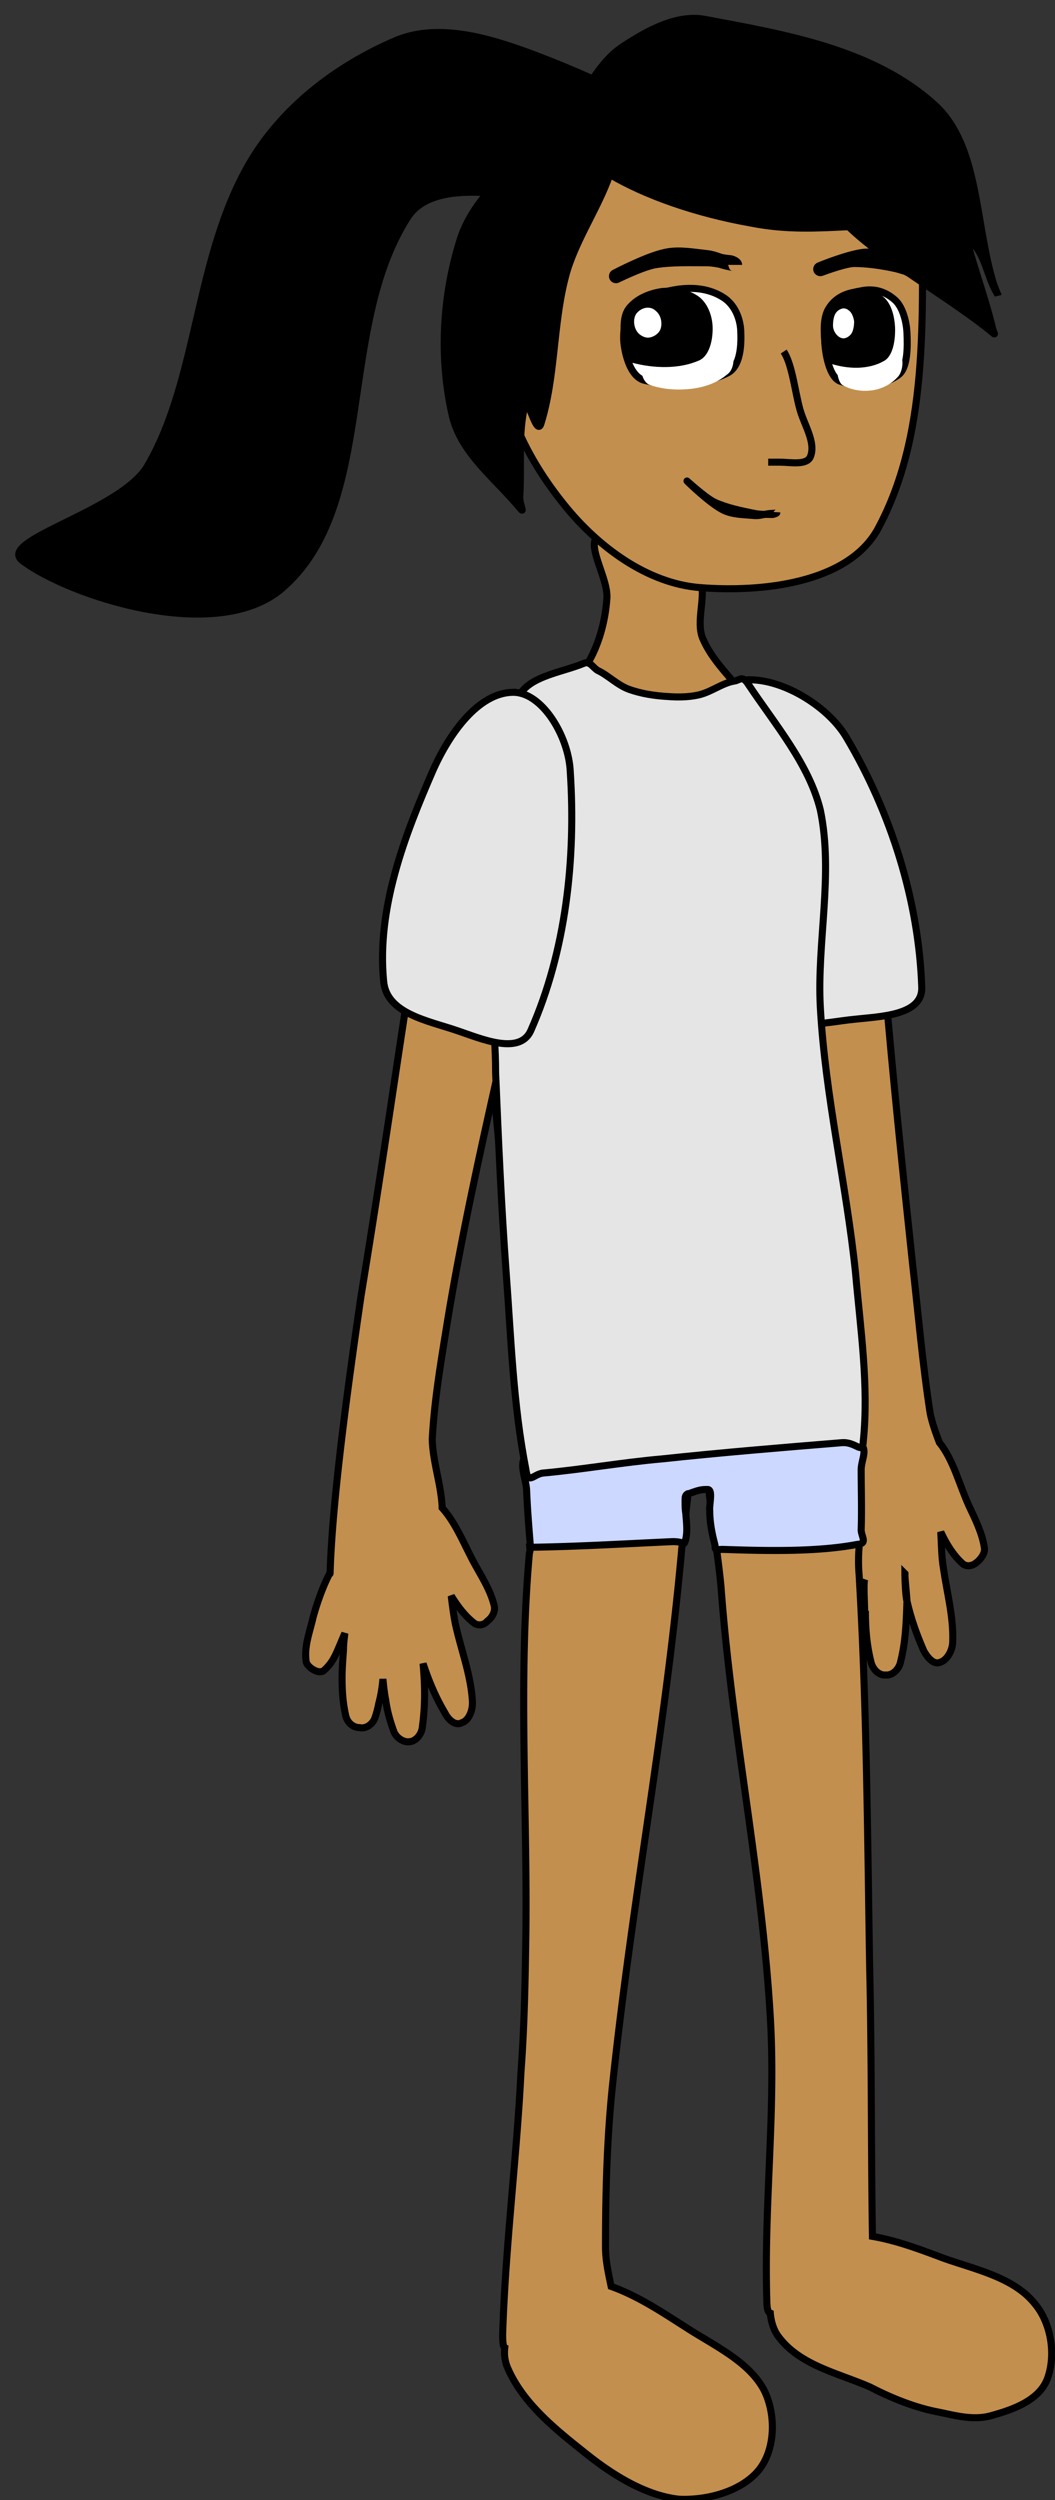 <svg width="122" height="289" viewBox="-1 -1 122 289" xmlns="http://www.w3.org/2000/svg"><rect x="-1" y="-1" width="122" height="289" fill="#333333" stroke="none"/><path fill="#C38F4E" stroke="#000" d="M84.74 83.481c-.49-5.261 3.375-2.288 5.09-1.71 2.625.786 4.522 2.926 6.312 5.294 1.882 2.333 3.918 4.65 4.562 7.82 1.168 5.888.081 12.054.651 18 .896 10.751 2.036 21.503 3.177 32.254.651 5.702 1.14 11.485 2.036 17.268.244 1.14.652 2.28 1.059 3.34 1.629 2.036 2.28 4.805 3.42 7.33.734 1.548 1.548 3.177 1.793 4.887.081.57-.408 1.303-.978 1.71-.407.326-1.059.49-1.547.082-1.06-.977-1.792-2.118-2.525-3.665.081 1.466.081 2.932.326 4.317.407 2.769 1.14 5.457 1.058 8.308 0 1.058-.651 2.199-1.466 2.443-.733.326-1.466-.57-1.873-1.303-.815-1.874-1.466-3.665-1.955-5.783 0-.407-.244-2.607-.244-3.177-.082-.081.081.082 0 0 0 .57.081 2.688.244 3.177-.081 2.606-.163 4.724-.733 7.005-.163.896-.977 1.629-1.71 1.547-.733.082-1.467-.57-1.71-1.466-.49-1.955-.652-3.828-.652-5.946-.326 1.548-.734 2.85-1.304 4.317-.326.815-1.14 1.222-1.873 1.059-.733-.082-1.385-.733-1.466-1.63-.245-2.443 0-4.642.407-7.493.082-.733.244-1.384.407-2.036-.896 1.548-1.466 3.095-2.85 4.073-.57.407-1.874-.57-1.874-1.222-.081-1.792.733-3.258 1.385-4.969.407-.977.814-2.036 1.303-3.013.489-1.792 1.14-3.666 1.955-5.376v.489c.081-.245.081-.57.163-.815-.082.082-.082.245-.163.326 0-7.493 1.629-14.987.733-22.562-2.525-21.096-9.204-41.843-11.159-62.88zm14.253 98.067c-.163.489 0 3.095 0 3.665" stroke-width=".815"/><path fill="#E7D3BA" stroke="#000" stroke-linecap="round" d="M95.083 172.973v.489c.082-.245.082-.57.163-.815-.081.082-.163.245-.163.326z" stroke-width=".815"/><path fill="#FFF" stroke="#000" stroke-width="1.629" stroke-linecap="round" d="M95.083 172.973v.489c.082-.245.082-.57.163-.815-.081.082-.163.245-.163.326z"/><path fill="#C38F4E" stroke="#000" stroke-linecap="round" d="M57.127 268.84c0 1.06.082 1.467.245 1.548a4.61 4.61 0 0 0 .244 2.118c1.792 4.398 5.946 7.575 9.53 10.425 3.014 2.362 6.679 4.562 10.344 4.969 3.421.163 7.412-.978 9.367-3.503 1.792-2.362 1.873-6.19.57-8.96-1.71-3.42-5.864-5.293-9.122-7.411-2.688-1.71-5.458-3.584-8.634-4.724-.326-1.548-.652-3.014-.652-4.561 0-6.19.163-12.544.815-18.734 2.28-21.503 6.109-40.97 7.982-61.74 0-.244.081-.57.081-.814.082-1.14.245-2.28.408-3.421h0l.244-2.2c.163-1.303.244-2.606.326-3.909h1.873c0 1.14.082 2.28.244 3.502.408 3.747 1.06 7.494 1.385 10.996 1.222 16.698 4.724 32.988 5.702 49.767.651 10.833-.733 21.503-.408 32.58 0 1.222.163 1.547.408 1.629 0 0 0 0 0 0 .081.896.325 1.792.814 2.525 2.444 3.502 7.086 4.398 10.752 6.027 2.525 1.303 5.212 2.362 7.737 2.851 2.037.407 4.236 1.059 6.354.407 2.362-.651 5.375-1.71 6.353-4.154 1.059-2.77.488-6.516-1.466-8.796-2.444-3.014-6.842-3.91-10.507-5.213-2.607-.978-5.376-2.037-8.227-2.525-.163-10.344-.081-20.852-.326-31.277-.244-14.906-.326-30.137-1.222-45.287a18.615 18.615 0 0 1 0-3.014c.082-3.91.408-8.145-.081-11.973-.163-1.629-.489-3.176-1.059-4.561.326-1.873.407-3.828.407-5.702l-4.968-38.933 1.71-17.512c0-5.376-4.235-21.014-9.61-21.014l-.408.163c-1.548-1.792-3.177-3.503-4.073-5.62-.977-2.362.978-5.946-.896-7.738-2.85-2.77-7.9-5.131-10.914-4.154-2.036.57.896 4.806.733 7.25-.163 2.443-.814 4.968-1.955 7.085-.814 1.466-2.606 2.851-4.072 4.154-3.828.57-7.82 2.118-10.833 5.295l7.982 85.034c0 1.385.244 1.955.652 2.036-.245 2.118-.49 4.154-.652 6.19 0 .163 0 .408-.081.57-1.304 14.58-.245 29.241-.408 43.903-.081 5.375-.163 10.67-.57 16.127-.489 9.937-1.792 19.955-2.118 30.3z" stroke-width=".815"/><path fill="#C38F4E" stroke="#000" d="M82.621 9.746c-6.678.407-13.683 3.095-18.407 8.145-4.724 5.05-7.657 12.055-7.657 19.711 0 7.656 3.258 14.254 7.657 19.711 3.91 4.887 9.61 9.123 15.72 9.611 7.167.57 17.023-.488 20.525-6.679 6.353-11.647 5.05-26.227 5.213-39.503.081-3.34-2.525-4.561-4.887-5.702-5.62-2.688-11.81-5.783-18.164-5.294z" stroke-width=".815"/><path fill="#FFF" stroke="#000" stroke-linecap="round" d="M77.164 32.47c-2.036.326-3.828 1.06-5.05 2.444-.977 1.06-1.14 2.851-.896 4.236.245 1.466.896 3.502 2.362 3.828 3.096.733 6.76.57 9.612-.896 1.466-.815 1.547-3.258 1.466-4.887-.082-1.466-.733-3.014-2.037-3.828-1.547-.978-3.42-1.222-5.457-.896z" stroke-width=".815"/><path fill="#FFF" d="M77.979 37.928c-1.466.244-2.77.733-3.584 1.385-.896.651-1.222 1.466-1.222 2.362 0 .733.326 1.547.896 1.792 1.548.57 3.258.651 4.806.488 1.466-.163 3.013-.651 4.154-1.629.651-.407.896-1.384.733-2.118-.245-.814-.815-1.466-1.874-1.873-1.058-.489-2.443-.651-3.91-.407z"/><path stroke="#000" stroke-linecap="round" d="M75.454 32.715c-1.466.244-2.77.815-3.665 1.873-.734.896-.652 2.281-.57 3.421.08.978.162 2.362.977 2.525 2.443.652 5.294.733 7.493-.244 1.06-.489 1.385-2.362 1.303-3.665-.081-1.14-.57-2.444-1.547-3.095-1.14-.734-2.525-.978-3.991-.815z" stroke-width=".815"/><path fill="#FFF" d="M73.662 34.588a1.81 1.81 0 0 0-1.059.652c-.244.326-.326.815-.244 1.303.081.489.326.896.651 1.14.326.245.733.408 1.14.326a1.81 1.81 0 0 0 1.06-.651c.244-.326.325-.815.244-1.303-.082-.49-.326-.896-.652-1.14-.244-.245-.651-.408-1.14-.327z"/><path fill="#FFF" stroke="#000" stroke-linecap="round" d="M98.504 32.634c-1.466.244-2.688.977-3.502 2.362-.652 1.059-.733 2.769-.57 4.235.163 1.385.651 3.421 1.71 3.828 2.2.815 4.806.652 6.76-.733 1.06-.814 1.06-3.176.978-4.887-.081-1.466-.57-3.095-1.466-3.828-1.14-.977-2.444-1.303-3.91-.977z" stroke-width=".815"/><path fill="#FFF" d="M99.156 38.09c-1.059.164-1.955.652-2.525 1.385-.652.652-.815 1.467-.815 2.281 0 .733.245 1.548.652 1.792 1.059.57 2.28.733 3.421.57 1.059-.163 2.118-.651 2.932-1.547.407-.408.652-1.385.489-2.118-.163-.815-.57-1.466-1.303-1.955-.815-.489-1.792-.652-2.851-.407z"/><path stroke="#000" stroke-linecap="round" d="M97.69 32.796c-1.222.245-2.2.815-2.85 1.874-.571.896-.571 2.28-.49 3.42.082.978.163 2.363.733 2.526 1.955.651 4.236.733 5.946-.245.896-.488 1.14-2.362 1.06-3.665-.082-1.14-.408-2.443-1.223-3.095-.896-.733-1.954-.977-3.176-.815z" stroke-width=".815"/><path fill="#FFF" d="M96.387 34.67a1.294 1.294 0 0 0-.815.651c-.163.326-.244.815-.244 1.304 0 .488.244.896.488 1.14.245.244.57.407.896.326.326-.082.652-.326.815-.652.163-.326.244-.814.244-1.303-.081-.489-.244-.896-.488-1.14-.245-.245-.57-.408-.896-.326z"/><path fill="#C38F4E" stroke="#000" d="M87.834 52.426h1.385c1.14 0 3.095.407 3.502-.652.652-1.629-.733-3.665-1.221-5.457-.57-2.036-.896-5.213-1.874-6.679" stroke-width=".815"/><path fill="none" stroke="#000" stroke-width="1.629" d="M102.495 29.62c-1.547-.326-3.176-.57-4.805-.57-1.303.081-3.991 1.14-3.828 1.059.163-.082 3.42-1.385 5.131-1.548 1.222-.081 2.444.407 3.584.733.651.163 1.059.652 1.629.896.244.082.651.326.651.326 0-.082-.244-.326-.488-.407-.57-.082-1.14-.326-1.874-.49zm-21.747-.652c-2.036 0-4.154-.081-6.109.245-1.629.325-4.56 1.792-4.398 1.71.163-.081 3.747-1.955 5.783-2.362 1.466-.326 3.177 0 4.724.163.815.081 1.548.489 2.362.652.326.081.896.162.896.244 0-.082-.407-.326-.733-.326-.896-.081-1.629-.326-2.525-.326z"/><path fill="#CCD8FF" stroke="#000" stroke-linecap="round" d="M59.897 177.86h.57c5.457-.081 10.833-.407 16.29-.652.652 0 .977.082 1.14.163.163.082.245.082.326-.163.326-1.058.163-2.117.082-3.258h0c-.082-.488-.082-.977-.082-1.466 0-.407 0-.651.326-.814h.081c.733-.245 1.222-.489 2.037-.489h.163c.651 0 .162 1.792.244 2.444 0 1.303.244 2.606.57 3.828.163.57-.244.733.896.651 4.806.163 10.833.326 15.557-.57 0 0 0 0 0 0 1.303-.081.489-.896.489-1.71.081-2.28 0-4.643 0-6.924 0-1.058.733-2.28 0-2.85a1.704 1.704 0 0 0-.489-.326c-.977-.57-1.873-.489-3.991-.489-4.398 0-8.878.245-13.358.489-.57 0-1.222.081-1.792.081-4.724.245-9.448.57-14.172.815-1.222.081-2.2-.082-2.932-.082-.733 0-1.385.163-1.955.652-.978.977-.082 2.606 0 4.073.081 2.036.244 4.072.407 6.108 0 .408-.407.489-.407.489z" stroke-width=".815"/><path fill="#C38F4E" stroke="#000" d="M34.403 191.055c.081.652 1.466 1.548 2.036 1.059.57-.489.977-1.059 1.303-1.71.407-.815.733-1.711 1.14-2.607-.081.652-.162 1.303-.162 1.955-.082 1.14-.163 2.199-.163 3.176 0 1.467.081 2.851.407 4.317.163.896.896 1.466 1.629 1.466.733.163 1.548-.407 1.792-1.221a10.85 10.85 0 0 0 .407-1.548c.244-.896.407-1.873.489-2.85.081.814.163 1.628.326 2.443.163 1.222.488 2.362.896 3.502.244.815 1.14 1.385 1.792 1.303.733 0 1.466-.814 1.547-1.71.326-2.444.326-4.561.082-7.33.733 2.199 1.466 3.909 2.524 5.7.408.815 1.222 1.549 1.955 1.141.815-.244 1.304-1.466 1.222-2.525-.163-2.769-1.14-5.457-1.792-8.145-.326-1.303-.489-2.606-.651-3.99.814 1.302 1.629 2.361 2.687 3.176.49.326 1.14.163 1.467-.245.57-.407.977-1.14.814-1.792-.407-1.71-1.385-3.258-2.2-4.724-1.22-2.199-2.198-4.805-3.827-6.597v-.245c-.163-2.606-1.06-5.05-1.14-7.656.244-4.643 1.058-9.285 1.791-13.847 1.792-10.832 4.236-21.584 6.68-32.417 1.302-5.864 4.886-11.159 5.538-17.104.407-3.259 1.71-11.81.977-14.825-.977-4.48-1.955-4.316-4.642-6.353-1.955-1.547-6.272.49-7.494 5.05-4.887 18.245-5.701 29.974-11.077 62.88-1.548 10.589-3.34 23.702-3.584 32.092 0 0 0 .081-.081.081-.652 1.222-1.385 3.177-1.874 4.969-.407 1.792-1.059 3.34-.814 5.131z" stroke-width=".815"/><g fill="#E5E5E5" stroke="#000" stroke-linecap="round" stroke-width=".815"><path d="M83.436 77.97c4.235-1.629 10.996 2.118 13.44 6.272 5.13 8.634 8.389 18.896 8.715 28.915.081 3.258-4.887 3.34-7.738 3.665-3.503.326-8.145 1.71-10.1-1.547-4.317-7.25-4.561-16.21-5.213-24.436-.407-4.398-2.036-11.158.896-12.869z"/><path d="M85.554 78.133c-.733-1.14-.978-.489-1.63-.407-1.465.244-2.687 1.303-4.235 1.629-1.14.244-2.443.244-3.42.163-1.548-.082-3.096-.326-4.48-.815-1.385-.489-2.444-1.629-3.666-2.199-.57-.326-.896-1.14-1.629-.814-2.77 1.14-7.004 1.547-7.738 4.48-2.525 10.262-.162 21.095-.896 31.602-.162 2.607-1.303 3.747-1.547 5.702-.244 1.792 0 2.362 0 5.538.326 7.738.652 15.394 1.222 23.132.57 7.657.814 15.232 2.28 22.725.245 1.873.896.489 2.037.407 4.48-.407 9.04-1.221 13.683-1.629 6.842-.733 13.765-1.303 20.77-1.873 1.71-.163 2.444 1.466 2.525-.163.652-6.435-.326-12.95-.896-19.467-1.059-10.262-3.502-20.362-4.072-30.707-.408-7.493 1.547-15.394 0-22.806-1.304-5.294-5.213-9.855-8.308-14.498z"/><path d="M58.268 79.029c3.42-.081 6.516 5.131 6.679 9.204.651 10.018-.489 20.688-4.562 29.892-1.303 2.933-5.864.896-8.552 0-3.34-1.14-8.145-1.955-8.47-5.701-.815-8.471 2.443-16.86 5.7-24.354 1.956-4.398 5.295-8.96 9.205-9.041z"/></g><path fill="none" stroke="#000" d="M86.266 58.353c-1.574-.318-3.182-.64-4.643-1.303-1.187-.606-3.276-2.563-3.176-2.444.1.119 2.62 2.567 4.157 3.347 1.098.557 2.416.529 3.642.644.652.062 1.262-.216 1.893-.244.263-.001.685-.043.693-.082.006.059-.377.224-.611.204-.648-.03-1.248.019-1.955-.122z" stroke-width=".815"/><g stroke="#000" stroke-linecap="round" stroke-width=".815"><path d="M27.904 17.792c-6.354 10.833-5.946 24.923-11.81 35.023C13.08 58.11-1.5 61.45 1.594 63.811c5.213 3.991 22.48 9.774 30.055 3.177 11.078-9.611 6.19-30.137 14.58-43.006 2.688-3.91 9.937-2.77 14.905-1.955 1.71.326.163 4.643.978 4.48 1.14-.163.407-4.48 2.036-5.702 3.014-2.28 6.76-4.398 10.589-4.887 3.258-.326 11.158 2.851 9.366 1.222-4.887-3.584-14.742-8.552-22.887-11.647-5.132-1.955-11.24-3.91-16.29-1.874-7.33 3.095-13.44 8.064-17.023 14.173z"/><path d="M51.28 46.95c.977 4.4 4.968 7.331 7.82 10.752.65.815 0-.325 0-1.221.243-3.584-.245-7.575.65-10.752.245-.977 1.304 3.747 1.793 2.28 1.71-5.456 1.384-11.402 2.85-17.022 1.06-4.073 3.747-7.82 5.132-11.81 4.154 2.443 9.937 4.48 16.371 5.62 4.154.814 7.738.57 11.24.407 3.747 3.665 11.078 7.9 15.802 11.566 1.466 1.14 1.059 1.058.814.081-.814-3.42-2.117-6.842-3.013-10.344.081.081.163.163.326.244 1.873 1.385 2.036 4.236 3.258 6.19 0 .082.081.082.081.163-.081-.163-.244-.57-.489-1.221-2.199-6.924-1.629-16.046-6.841-20.77-7.087-6.435-17.35-8.145-26.472-9.856-3.258-.651-6.679 1.222-9.53 3.095-2.28 1.466-3.828 4.154-5.294 6.68-.244.488.896.895.977 1.058h-.081c-1.385-.326-4.724-3.095-4.398-2.036.326 1.384.977 3.34 2.606 5.376-2.28-.815-5.213-3.584-5.864-3.096-.733.49 3.013 3.829 3.258 5.376.163.652-1.385-1.873-2.2-1.14-3.257 3.014-6.76 6.19-7.982 10.507-1.954 6.435-2.28 13.44-.814 19.874z"/></g></svg>